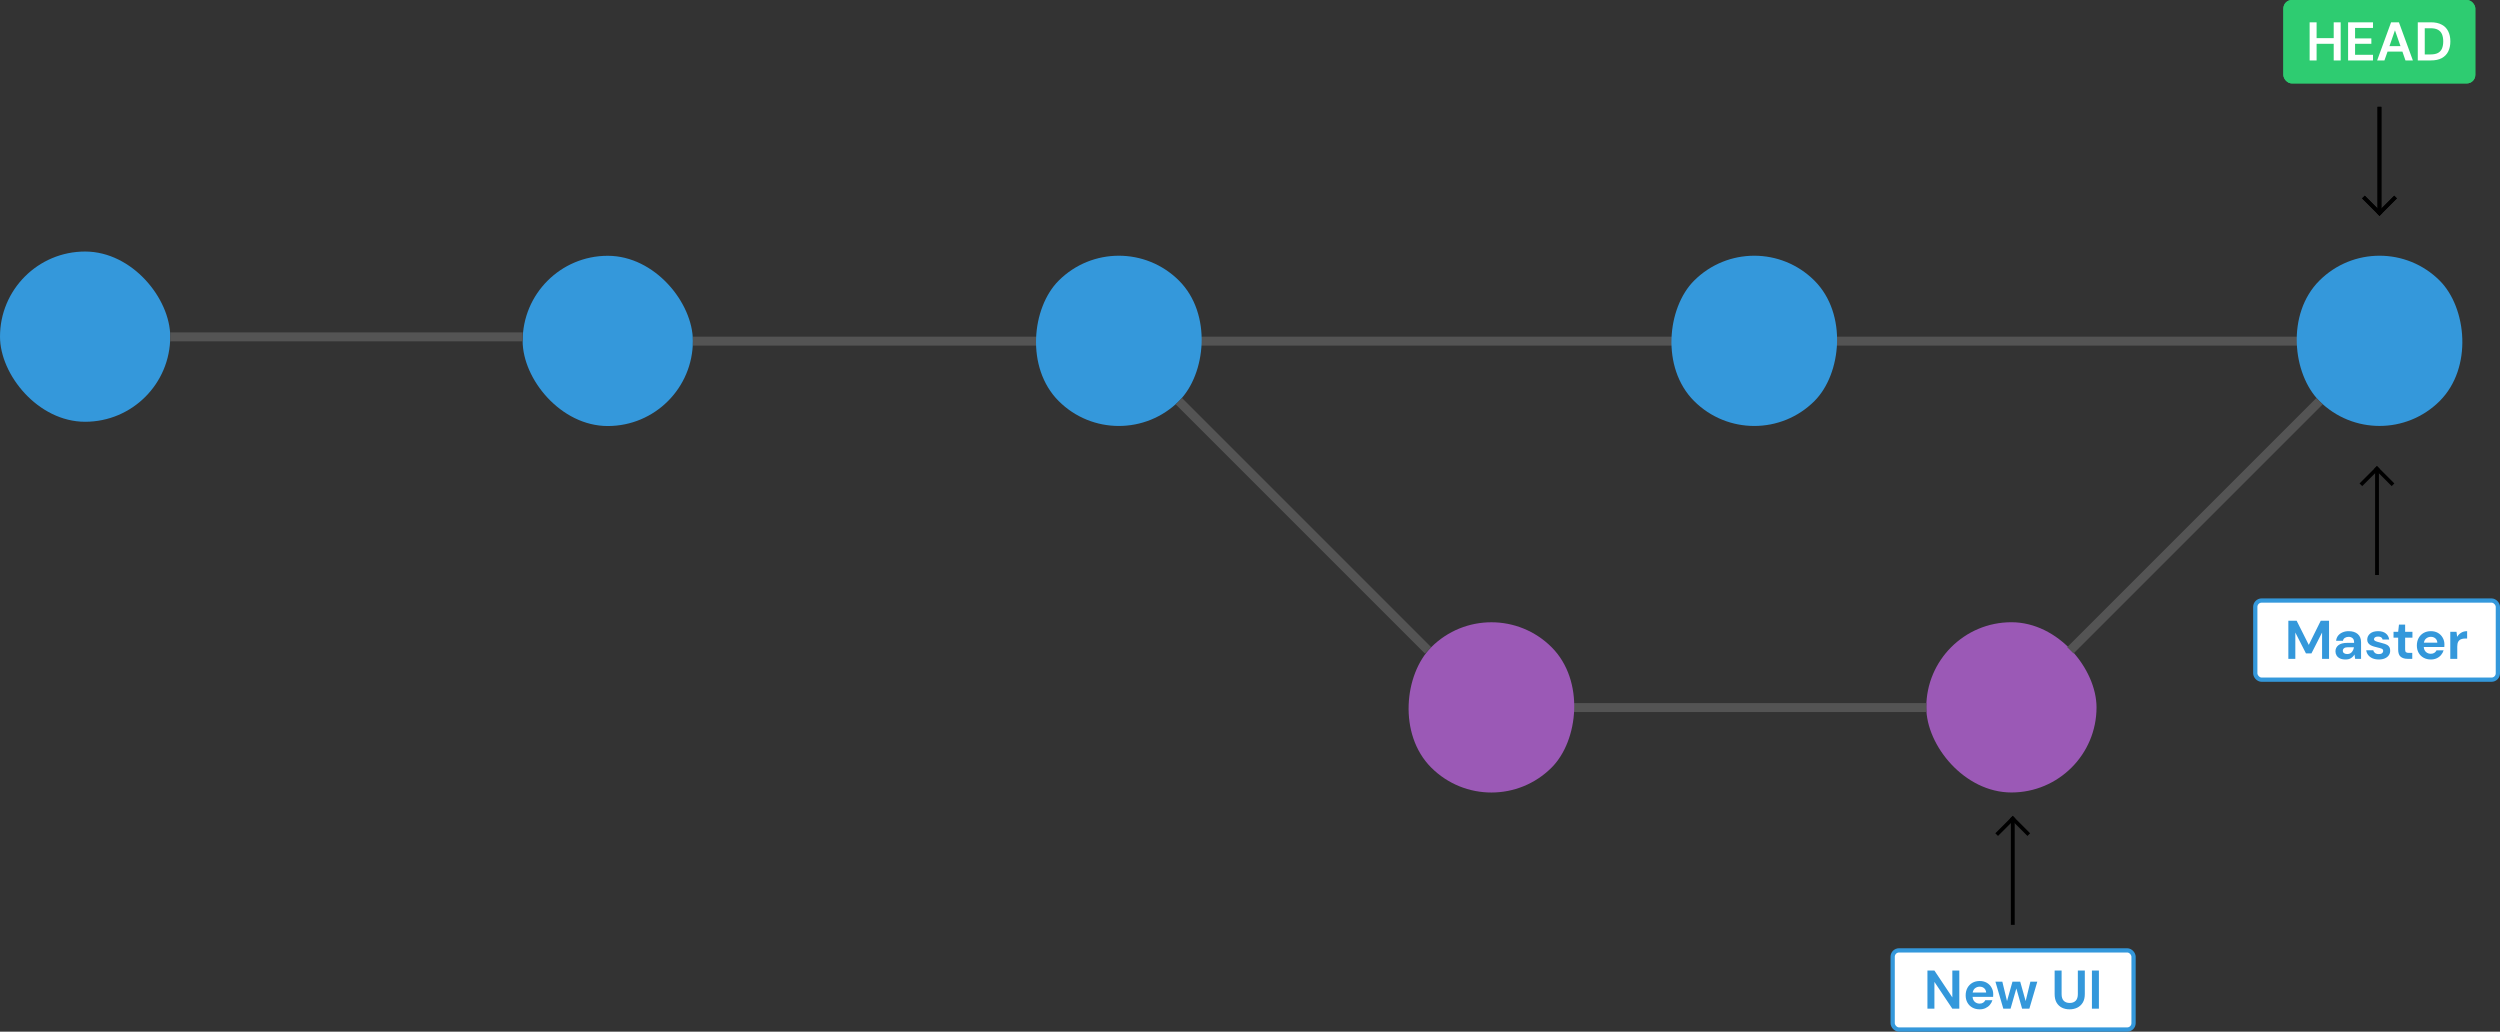 <svg width="5874" height="2424" viewBox="0 0 5874 2424" fill="none" xmlns="http://www.w3.org/2000/svg">
<rect x="0" y="0" width="5874" height="2424" fill="#333333" stroke="none"/>
<rect x="5553.14" y="466.112" width="4.434" height="53.39" transform="rotate(-45 5553.14 466.112)" fill="black" stroke="black" stroke-width="4.434"/>
<rect x="5588.51" y="253.25" width="4.5" height="240.5" fill="black" stroke="black" stroke-width="4.5"/>
<rect x="5625.5" y="462.976" width="4.434" height="53.39" transform="rotate(45 5625.5 462.976)" fill="black" stroke="black" stroke-width="4.434"/>
<rect x="5365" width="451" height="196" rx="20" fill="#2ECC71"/>
<path d="M5426.7 142V52.4H5443.09V89.648H5483.28V52.4H5499.66V142H5483.28V102.96H5443.09V142H5426.7ZM5517.08 142V52.4H5575.58V65.584H5533.46V90.16H5571.74V102.96H5533.46V128.816H5575.58V142H5517.08ZM5585.32 142L5618.09 52.4H5636.52L5669.29 142H5651.88L5644.71 121.264H5609.77L5602.47 142H5585.32ZM5614.25 108.464H5640.23L5627.18 71.216L5614.25 108.464ZM5680.83 142V52.4H5711.42C5721.92 52.4 5730.54 54.277 5737.28 58.032C5744.1 61.701 5749.14 66.907 5752.38 73.648C5755.71 80.304 5757.37 88.155 5757.37 97.2C5757.37 106.245 5755.71 114.139 5752.38 120.88C5749.14 127.536 5744.1 132.741 5737.28 136.496C5730.54 140.165 5721.92 142 5711.42 142H5680.83ZM5697.21 127.92H5710.65C5718.16 127.92 5724.09 126.725 5728.45 124.336C5732.8 121.861 5735.91 118.363 5737.79 113.84C5739.67 109.232 5740.61 103.685 5740.61 97.2C5740.61 90.8 5739.67 85.296 5737.79 80.688C5735.91 76.08 5732.8 72.539 5728.45 70.064C5724.09 67.589 5718.16 66.352 5710.65 66.352H5697.21V127.92Z" fill="white"/>
<rect x="5553.14" y="466.112" width="4.434" height="53.39" transform="rotate(-45 5553.14 466.112)" fill="black" stroke="black" stroke-width="4.434"/>
<rect x="5588.51" y="253.25" width="4.5" height="240.5" fill="black" stroke="black" stroke-width="4.5"/>
<rect x="5625.5" y="462.976" width="4.434" height="53.39" transform="rotate(45 5625.5 462.976)" fill="black" stroke="black" stroke-width="4.434"/>
<rect x="5365" width="451" height="196" rx="20" fill="#2ECC71"/>
<path d="M5426.7 142V52.4H5443.09V89.648H5483.28V52.4H5499.66V142H5483.28V102.96H5443.09V142H5426.7ZM5517.08 142V52.4H5575.58V65.584H5533.46V90.16H5571.74V102.96H5533.46V128.816H5575.58V142H5517.08ZM5585.32 142L5618.09 52.4H5636.52L5669.29 142H5651.88L5644.71 121.264H5609.77L5602.47 142H5585.32ZM5614.25 108.464H5640.23L5627.18 71.216L5614.25 108.464ZM5680.83 142V52.4H5711.42C5721.92 52.4 5730.54 54.277 5737.28 58.032C5744.1 61.701 5749.14 66.907 5752.38 73.648C5755.71 80.304 5757.37 88.155 5757.37 97.2C5757.37 106.245 5755.71 114.139 5752.38 120.88C5749.14 127.536 5744.1 132.741 5737.28 136.496C5730.54 140.165 5721.92 142 5711.42 142H5680.83ZM5697.21 127.92H5710.65C5718.16 127.92 5724.09 126.725 5728.45 124.336C5732.8 121.861 5735.91 118.363 5737.79 113.84C5739.67 109.232 5740.61 103.685 5740.61 97.2C5740.61 90.8 5739.67 85.296 5737.79 80.688C5735.91 76.08 5732.8 72.539 5728.45 70.064C5724.09 67.589 5718.16 66.352 5710.65 66.352H5697.21V127.92Z" fill="white"/>
<rect x="1228" y="601" width="400" height="400" rx="200" fill="#3498DB"/>
<rect x="4526" y="1462" width="400" height="400" rx="200" fill="#9B59B6"/>
<rect x="3698" y="1652" width="828" height="21" fill="#545454"/>
<rect x="1628" y="791" width="828" height="21" fill="#545454"/>
<rect x="2807" y="791" width="2598" height="21" fill="#545454"/>
<rect x="2628.84" y="518" width="400" height="400" rx="200" transform="rotate(45 2628.84 518)" fill="#3498DB"/>
<rect x="4121.84" y="518" width="400" height="400" rx="200" transform="rotate(45 4121.84 518)" fill="#3498DB"/>
<rect x="3504.24" y="1379.26" width="400" height="400" rx="200" transform="rotate(45 3504.24 1379.26)" fill="#9B59B6"/>
<rect x="2777.33" y="935.193" width="828" height="21" transform="rotate(45 2777.33 935.193)" fill="#545454"/>
<rect width="400" height="400" rx="200" transform="matrix(-0.707 0.707 0.707 0.707 5590.98 518)" fill="#3498DB"/>
<rect width="828" height="21" transform="matrix(-0.707 0.707 0.707 0.707 5442.48 935.193)" fill="#545454"/>
<rect x="5622.64" y="1135.89" width="4.434" height="53.39" transform="rotate(135 5622.64 1135.89)" fill="black" stroke="black" stroke-width="4.434"/>
<rect x="5587.27" y="1348.75" width="4.5" height="240.5" transform="rotate(-180 5587.27 1348.75)" fill="black" stroke="black" stroke-width="4.5"/>
<rect x="5550.27" y="1139.02" width="4.434" height="53.39" transform="rotate(-135 5550.27 1139.02)" fill="black" stroke="black" stroke-width="4.434"/>
<rect x="5299" y="1411" width="570" height="186" rx="15" fill="white" stroke="#3498DB" stroke-width="10"/>
<path d="M5376.7 1548V1458.4H5396.16L5424.7 1515.23L5452.86 1458.4H5472.32V1548H5455.94V1486.18L5430.98 1535.2H5418.05L5393.09 1486.18V1548H5376.7ZM5511.21 1549.54C5505.75 1549.54 5501.27 1548.68 5497.77 1546.98C5494.27 1545.18 5491.67 1542.84 5489.96 1539.94C5488.25 1537.03 5487.4 1533.83 5487.4 1530.34C5487.4 1524.45 5489.7 1519.67 5494.31 1516C5498.92 1512.33 5505.83 1510.5 5515.05 1510.5H5531.18V1508.96C5531.18 1504.61 5529.94 1501.41 5527.46 1499.36C5524.99 1497.31 5521.92 1496.29 5518.25 1496.29C5514.92 1496.29 5512.02 1497.1 5509.54 1498.72C5507.07 1500.26 5505.53 1502.56 5504.94 1505.63H5488.94C5489.36 1501.02 5490.9 1497.01 5493.54 1493.6C5496.27 1490.19 5499.77 1487.58 5504.04 1485.79C5508.31 1483.91 5513.09 1482.98 5518.38 1482.98C5527.42 1482.98 5534.55 1485.24 5539.75 1489.76C5544.96 1494.28 5547.56 1500.68 5547.56 1508.96V1548H5533.61L5532.07 1537.76C5530.19 1541.17 5527.55 1543.99 5524.14 1546.21C5520.81 1548.43 5516.5 1549.54 5511.21 1549.54ZM5514.92 1536.74C5519.61 1536.74 5523.24 1535.2 5525.8 1532.13C5528.45 1529.06 5530.11 1525.26 5530.79 1520.74H5516.84C5512.49 1520.74 5509.37 1521.55 5507.5 1523.17C5505.62 1524.7 5504.68 1526.62 5504.68 1528.93C5504.68 1531.4 5505.62 1533.32 5507.5 1534.69C5509.37 1536.05 5511.85 1536.74 5514.92 1536.74ZM5589.44 1549.54C5583.8 1549.54 5578.85 1548.64 5574.59 1546.85C5570.32 1544.97 5566.91 1542.41 5564.35 1539.17C5561.79 1535.93 5560.25 1532.17 5559.74 1527.9H5576.25C5576.76 1530.38 5578.13 1532.51 5580.35 1534.3C5582.65 1536.01 5585.6 1536.86 5589.18 1536.86C5592.76 1536.86 5595.37 1536.14 5596.99 1534.69C5598.69 1533.24 5599.55 1531.57 5599.55 1529.7C5599.55 1526.97 5598.35 1525.13 5595.96 1524.19C5593.57 1523.17 5590.25 1522.19 5585.98 1521.25C5583.25 1520.65 5580.48 1519.93 5577.66 1519.07C5574.84 1518.22 5572.24 1517.15 5569.85 1515.87C5567.55 1514.51 5565.67 1512.8 5564.22 1510.75C5562.77 1508.62 5562.04 1506.02 5562.04 1502.94C5562.04 1497.31 5564.26 1492.58 5568.7 1488.74C5573.22 1484.9 5579.54 1482.98 5587.64 1482.98C5595.15 1482.98 5601.13 1484.73 5605.56 1488.22C5610.09 1491.72 5612.77 1496.54 5613.63 1502.69H5598.14C5597.2 1497.99 5593.66 1495.65 5587.52 1495.65C5584.44 1495.65 5582.05 1496.25 5580.35 1497.44C5578.73 1498.63 5577.92 1500.13 5577.92 1501.92C5577.92 1503.8 5579.15 1505.29 5581.63 1506.4C5584.1 1507.51 5587.39 1508.53 5591.48 1509.47C5595.92 1510.5 5599.97 1511.65 5603.64 1512.93C5607.4 1514.12 5610.38 1515.96 5612.6 1518.43C5614.82 1520.82 5615.93 1524.28 5615.93 1528.8C5616.02 1532.73 5614.99 1536.27 5612.86 1539.42C5610.73 1542.58 5607.65 1545.06 5603.64 1546.85C5599.63 1548.64 5594.9 1549.54 5589.44 1549.54ZM5656.73 1548C5650.08 1548 5644.74 1546.38 5640.73 1543.14C5636.72 1539.89 5634.72 1534.13 5634.72 1525.86V1498.21H5623.84V1484.51H5634.72L5636.64 1467.49H5651.1V1484.51H5668.25V1498.21H5651.1V1525.98C5651.1 1529.06 5651.74 1531.19 5653.02 1532.38C5654.39 1533.49 5656.69 1534.05 5659.93 1534.05H5667.87V1548H5656.73ZM5711.54 1549.54C5705.14 1549.54 5699.47 1548.17 5694.52 1545.44C5689.57 1542.71 5685.69 1538.87 5682.87 1533.92C5680.06 1528.97 5678.65 1523.25 5678.65 1516.77C5678.65 1510.2 5680.01 1504.35 5682.74 1499.23C5685.56 1494.11 5689.4 1490.14 5694.26 1487.33C5699.21 1484.43 5705.02 1482.98 5711.67 1482.98C5717.9 1482.98 5723.4 1484.34 5728.18 1487.07C5732.96 1489.8 5736.67 1493.56 5739.32 1498.34C5742.05 1503.03 5743.42 1508.28 5743.42 1514.08C5743.42 1515.02 5743.37 1516 5743.29 1517.02C5743.29 1518.05 5743.24 1519.11 5743.16 1520.22H5694.9C5695.24 1525.17 5696.95 1529.06 5700.02 1531.87C5703.18 1534.69 5706.98 1536.1 5711.42 1536.1C5714.74 1536.1 5717.52 1535.37 5719.74 1533.92C5722.04 1532.38 5723.75 1530.42 5724.86 1528.03H5741.5C5740.3 1532.04 5738.3 1535.71 5735.48 1539.04C5732.75 1542.28 5729.34 1544.84 5725.24 1546.72C5721.23 1548.6 5716.66 1549.54 5711.54 1549.54ZM5711.67 1496.29C5707.66 1496.29 5704.12 1497.44 5701.05 1499.74C5697.98 1501.96 5696.01 1505.38 5695.16 1509.98H5726.78C5726.52 1505.8 5724.98 1502.47 5722.17 1500C5719.35 1497.53 5715.85 1496.29 5711.67 1496.29ZM5757.2 1548V1484.51H5771.79L5773.32 1496.42C5775.63 1492.32 5778.74 1489.08 5782.67 1486.69C5786.68 1484.21 5791.37 1482.98 5796.75 1482.98V1500.26H5792.14C5788.56 1500.26 5785.36 1500.81 5782.54 1501.92C5779.72 1503.03 5777.5 1504.95 5775.88 1507.68C5774.35 1510.41 5773.58 1514.21 5773.58 1519.07V1548H5757.2Z" fill="#3498DB"/>
<rect x="4766.86" y="1957.89" width="4.434" height="53.39" transform="rotate(135 4766.86 1957.89)" fill="black" stroke="black" stroke-width="4.434"/>
<rect x="4731.49" y="2170.75" width="4.5" height="240.5" transform="rotate(-180 4731.49 2170.75)" fill="black" stroke="black" stroke-width="4.5"/>
<rect x="4694.5" y="1961.02" width="4.434" height="53.39" transform="rotate(-135 4694.5 1961.02)" fill="black" stroke="black" stroke-width="4.434"/>
<rect x="5013" y="2419" width="566" height="186" rx="15" transform="rotate(-180 5013 2419)" fill="white" stroke="#3498DB" stroke-width="10"/>
<path d="M4528.7 2370V2280.4H4545.09L4587.2 2343.5V2280.4H4603.58V2370H4587.2L4545.09 2307.02V2370H4528.7ZM4651.42 2371.54C4645.02 2371.54 4639.34 2370.17 4634.39 2367.44C4629.44 2364.71 4625.56 2360.87 4622.75 2355.92C4619.93 2350.97 4618.52 2345.25 4618.52 2338.77C4618.52 2332.2 4619.89 2326.35 4622.62 2321.23C4625.43 2316.11 4629.27 2312.14 4634.14 2309.33C4639.09 2306.43 4644.89 2304.98 4651.55 2304.98C4657.78 2304.98 4663.28 2306.34 4668.06 2309.07C4672.84 2311.8 4676.55 2315.56 4679.19 2320.34C4681.92 2325.03 4683.29 2330.28 4683.29 2336.08C4683.29 2337.02 4683.25 2338 4683.16 2339.02C4683.16 2340.05 4683.12 2341.11 4683.03 2342.22H4634.78C4635.12 2347.17 4636.83 2351.06 4639.9 2353.87C4643.06 2356.69 4646.85 2358.1 4651.29 2358.1C4654.62 2358.1 4657.39 2357.37 4659.61 2355.92C4661.91 2354.38 4663.62 2352.42 4664.73 2350.03H4681.37C4680.18 2354.04 4678.17 2357.71 4675.35 2361.04C4672.62 2364.28 4669.21 2366.84 4665.11 2368.72C4661.1 2370.6 4656.54 2371.54 4651.42 2371.54ZM4651.55 2318.29C4647.54 2318.29 4643.99 2319.44 4640.92 2321.74C4637.85 2323.96 4635.89 2327.38 4635.03 2331.98H4666.65C4666.39 2327.8 4664.86 2324.47 4662.04 2322C4659.23 2319.53 4655.73 2318.29 4651.55 2318.29ZM4706.99 2370L4688.43 2306.51H4704.68L4715.69 2352.21L4728.49 2306.51H4746.67L4759.47 2352.21L4770.6 2306.51H4786.86L4768.17 2370H4751.15L4737.58 2322.51L4724.01 2370H4706.99ZM4862.64 2371.54C4856.07 2371.54 4850.14 2370.26 4844.85 2367.7C4839.56 2365.05 4835.33 2361.08 4832.18 2355.79C4829.1 2350.5 4827.57 2343.8 4827.57 2335.7V2280.4H4843.95V2335.82C4843.95 2342.82 4845.62 2348.03 4848.94 2351.44C4852.36 2354.85 4857.05 2356.56 4863.02 2356.56C4868.91 2356.56 4873.56 2354.85 4876.98 2351.44C4880.39 2348.03 4882.1 2342.82 4882.1 2335.82V2280.4H4898.48V2335.7C4898.48 2343.8 4896.86 2350.5 4893.62 2355.79C4890.37 2361.08 4886.02 2365.05 4880.56 2367.7C4875.18 2370.26 4869.21 2371.54 4862.64 2371.54ZM4915.2 2370V2280.4H4931.59V2370H4915.2Z" fill="#3498DB"/>
<rect y="591" width="400" height="400" rx="200" fill="#3498DB"/>
<rect x="400" y="781" width="828" height="21" fill="#545454"/>
</svg>

